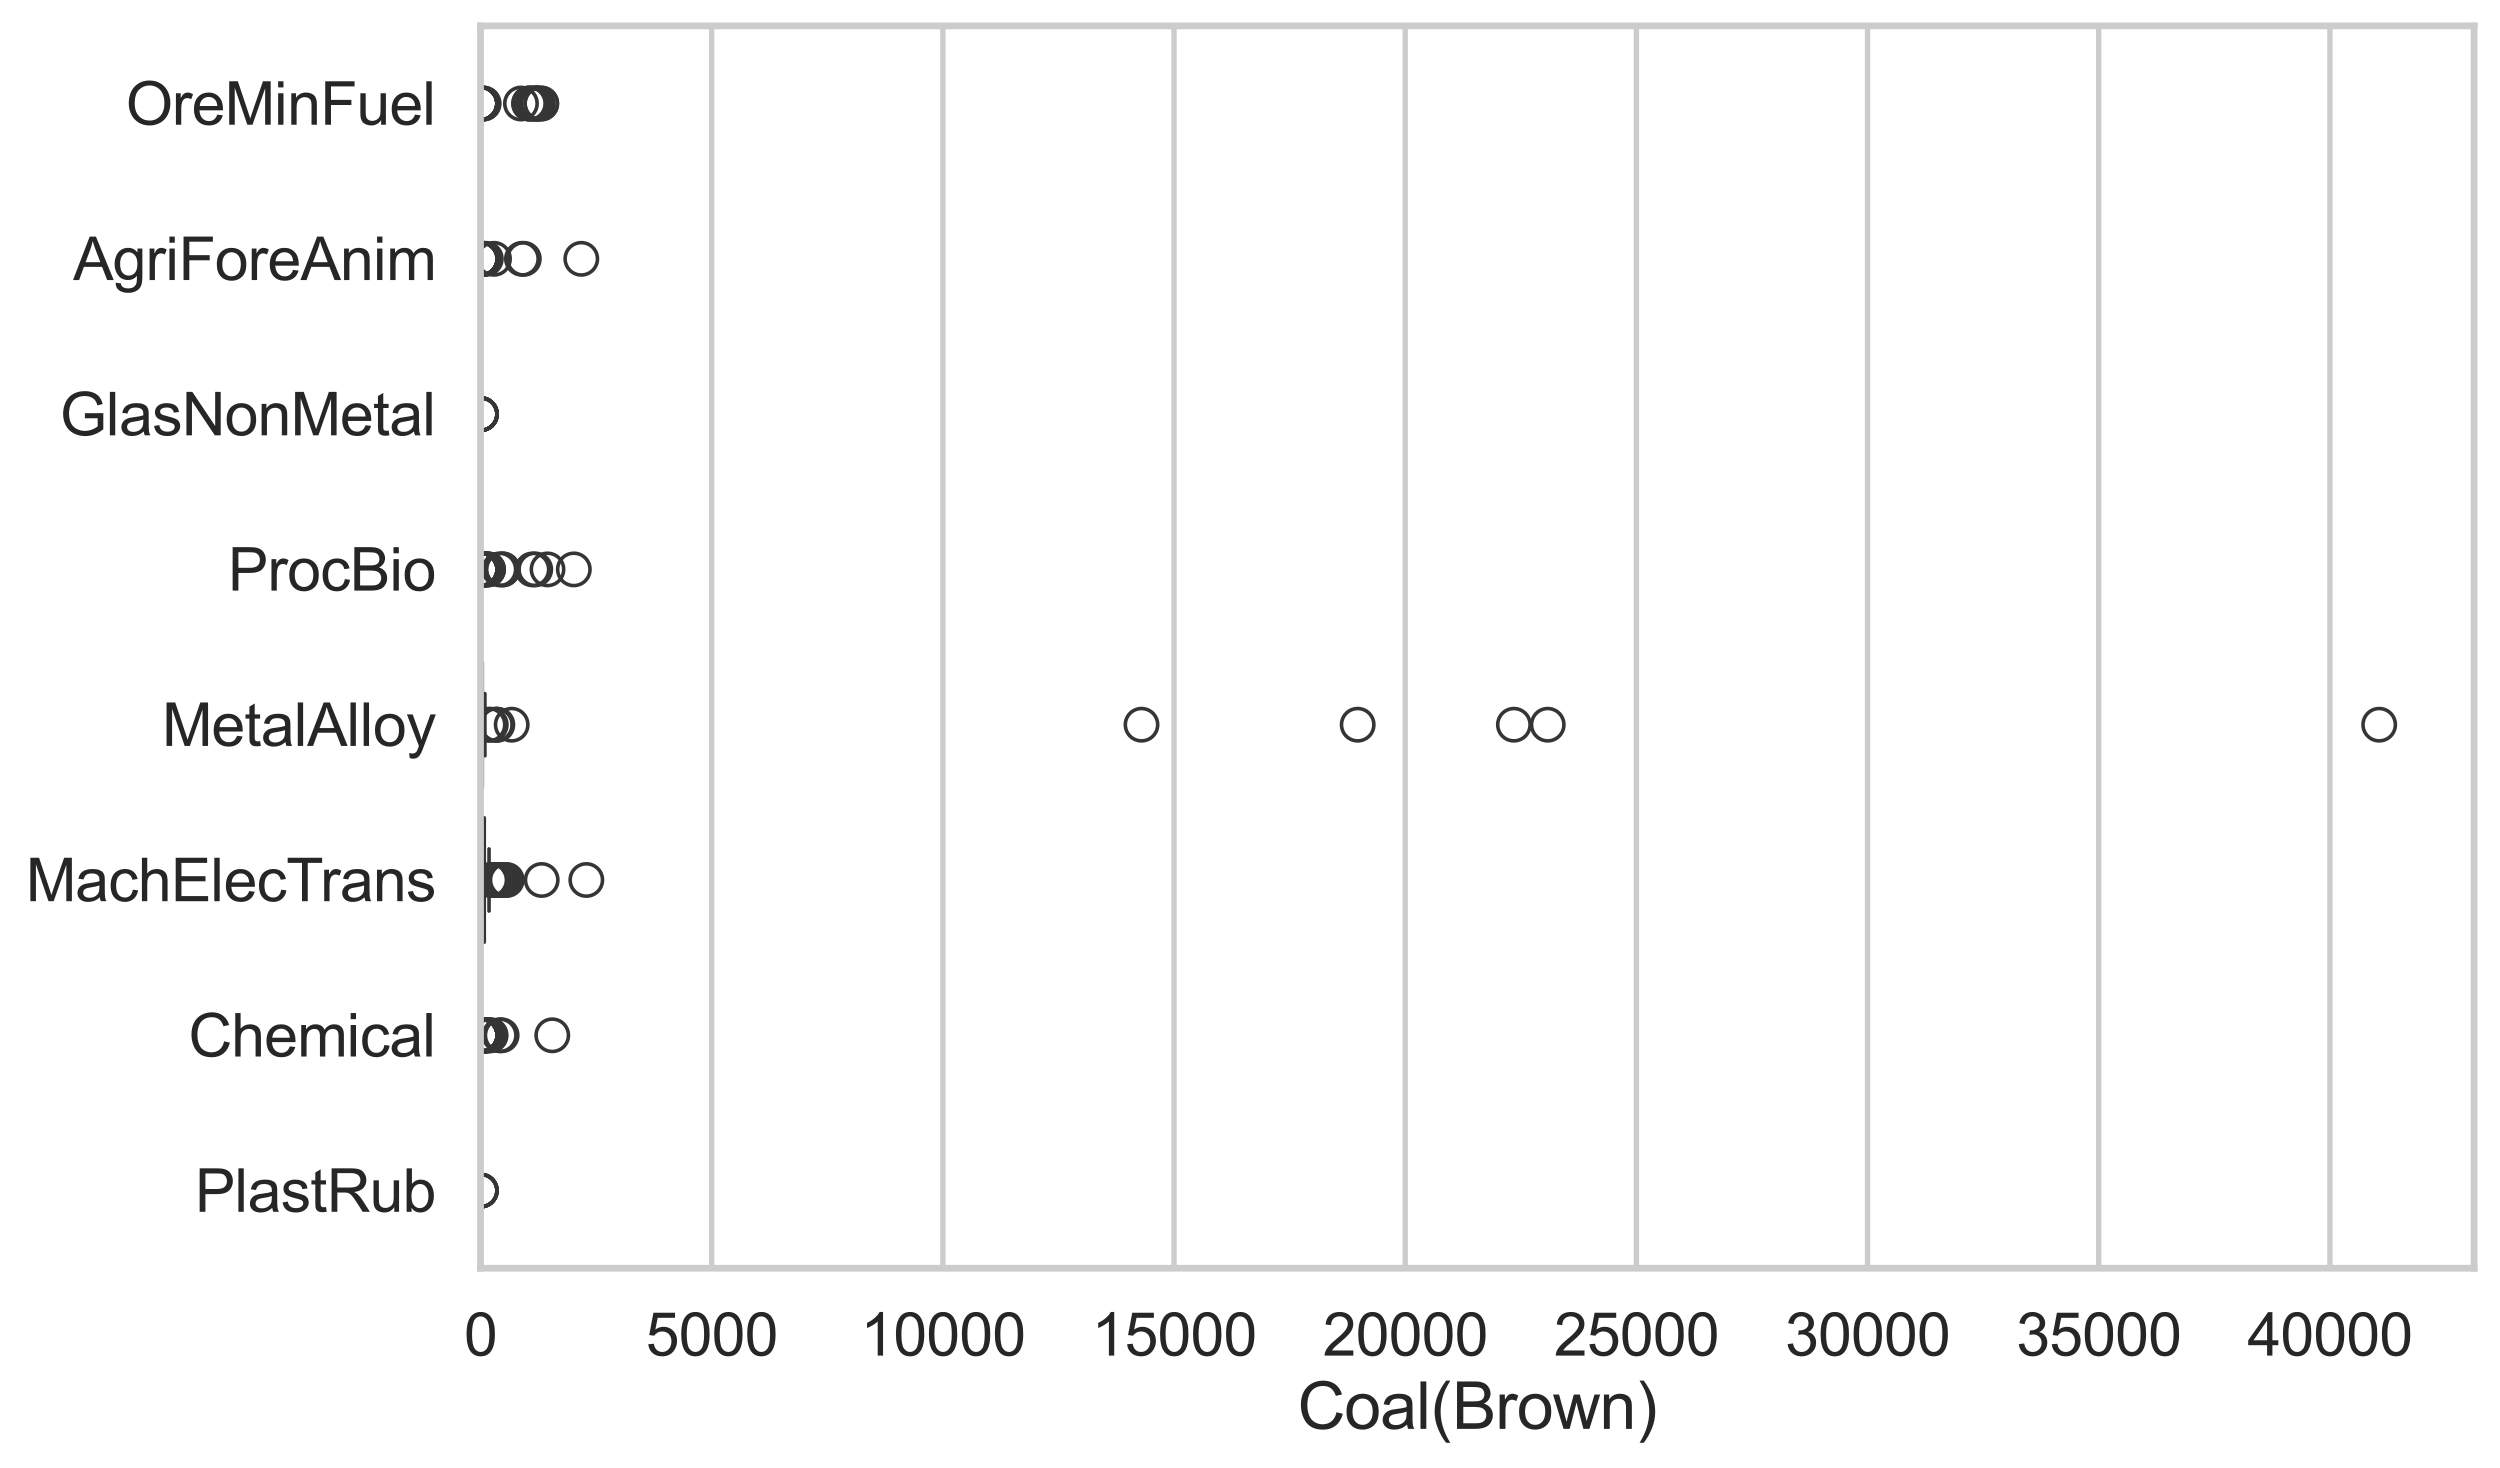 <?xml version="1.0" encoding="utf-8" standalone="no"?>
<!DOCTYPE svg PUBLIC "-//W3C//DTD SVG 1.1//EN"
  "http://www.w3.org/Graphics/SVG/1.1/DTD/svg11.dtd">
<svg xmlns:xlink="http://www.w3.org/1999/xlink" width="695.577pt" height="408.542pt" viewBox="0 0 695.577 408.542" xmlns="http://www.w3.org/2000/svg" version="1.1">
 <defs>
  <style type="text/css">*{stroke-linejoin: round; stroke-linecap: butt}</style>
 </defs>
 <g id="figure_1">
  <g id="patch_1">
   <path d="M 0 408.542 
L 695.577 408.542 
L 695.577 0 
L 0 0 
z
" style="fill: #ffffff"/>
  </g>
  <g id="axes_1">
   <g id="patch_2">
    <path d="M 133.697 352.86 
L 688.377 352.86 
L 688.377 7.2 
L 133.697 7.2 
z
" style="fill: #ffffff"/>
   </g>
   <g id="matplotlib.axis_1">
    <g id="xtick_1">
     <g id="line2d_1">
      <path d="M 133.697 352.86 
L 133.697 7.2 
" clip-path="url(#p5c4593a184)" style="fill: none; stroke: #cccccc; stroke-width: 1.5; stroke-linecap: round"/>
     </g>
     <g id="text_1">
      <!-- 0 -->
      <g style="fill: #262626" transform="translate(129.109 377.17) scale(0.165 -0.165)">
       <defs>
        <path id="ArialMT-30" d="M 266 2259 
Q 266 3072 433 3567 
Q 600 4063 929 4331 
Q 1259 4600 1759 4600 
Q 2128 4600 2406 4451 
Q 2684 4303 2865 4023 
Q 3047 3744 3150 3342 
Q 3253 2941 3253 2259 
Q 3253 1453 3087 958 
Q 2922 463 2592 192 
Q 2263 -78 1759 -78 
Q 1097 -78 719 397 
Q 266 969 266 2259 
z
M 844 2259 
Q 844 1131 1108 757 
Q 1372 384 1759 384 
Q 2147 384 2411 759 
Q 2675 1134 2675 2259 
Q 2675 3391 2411 3762 
Q 2147 4134 1753 4134 
Q 1366 4134 1134 3806 
Q 844 3388 844 2259 
z
" transform="scale(0.016)"/>
       </defs>
       <use xlink:href="#ArialMT-30"/>
      </g>
     </g>
    </g>
    <g id="xtick_2">
     <g id="line2d_2">
      <path d="M 198.016 352.86 
L 198.016 7.2 
" clip-path="url(#p5c4593a184)" style="fill: none; stroke: #cccccc; stroke-width: 1.5; stroke-linecap: round"/>
     </g>
     <g id="text_2">
      <!-- 5000 -->
      <g style="fill: #262626" transform="translate(179.665 377.17) scale(0.165 -0.165)">
       <defs>
        <path id="ArialMT-35" d="M 266 1200 
L 856 1250 
Q 922 819 1161 601 
Q 1400 384 1738 384 
Q 2144 384 2425 690 
Q 2706 997 2706 1503 
Q 2706 1984 2436 2262 
Q 2166 2541 1728 2541 
Q 1456 2541 1237 2417 
Q 1019 2294 894 2097 
L 366 2166 
L 809 4519 
L 3088 4519 
L 3088 3981 
L 1259 3981 
L 1013 2750 
Q 1425 3038 1878 3038 
Q 2478 3038 2890 2622 
Q 3303 2206 3303 1553 
Q 3303 931 2941 478 
Q 2500 -78 1738 -78 
Q 1113 -78 717 272 
Q 322 622 266 1200 
z
" transform="scale(0.016)"/>
       </defs>
       <use xlink:href="#ArialMT-35"/>
       <use xlink:href="#ArialMT-30" transform="translate(55.615 0)"/>
       <use xlink:href="#ArialMT-30" transform="translate(111.23 0)"/>
       <use xlink:href="#ArialMT-30" transform="translate(166.846 0)"/>
      </g>
     </g>
    </g>
    <g id="xtick_3">
     <g id="line2d_3">
      <path d="M 262.335 352.86 
L 262.335 7.2 
" clip-path="url(#p5c4593a184)" style="fill: none; stroke: #cccccc; stroke-width: 1.5; stroke-linecap: round"/>
     </g>
     <g id="text_3">
      <!-- 10000 -->
      <g style="fill: #262626" transform="translate(239.396 377.17) scale(0.165 -0.165)">
       <defs>
        <path id="ArialMT-31" d="M 2384 0 
L 1822 0 
L 1822 3584 
Q 1619 3391 1289 3197 
Q 959 3003 697 2906 
L 697 3450 
Q 1169 3672 1522 3987 
Q 1875 4303 2022 4600 
L 2384 4600 
L 2384 0 
z
" transform="scale(0.016)"/>
       </defs>
       <use xlink:href="#ArialMT-31"/>
       <use xlink:href="#ArialMT-30" transform="translate(55.615 0)"/>
       <use xlink:href="#ArialMT-30" transform="translate(111.23 0)"/>
       <use xlink:href="#ArialMT-30" transform="translate(166.846 0)"/>
       <use xlink:href="#ArialMT-30" transform="translate(222.461 0)"/>
      </g>
     </g>
    </g>
    <g id="xtick_4">
     <g id="line2d_4">
      <path d="M 326.653 352.86 
L 326.653 7.2 
" clip-path="url(#p5c4593a184)" style="fill: none; stroke: #cccccc; stroke-width: 1.5; stroke-linecap: round"/>
     </g>
     <g id="text_4">
      <!-- 15000 -->
      <g style="fill: #262626" transform="translate(303.715 377.17) scale(0.165 -0.165)">
       <use xlink:href="#ArialMT-31"/>
       <use xlink:href="#ArialMT-35" transform="translate(55.615 0)"/>
       <use xlink:href="#ArialMT-30" transform="translate(111.23 0)"/>
       <use xlink:href="#ArialMT-30" transform="translate(166.846 0)"/>
       <use xlink:href="#ArialMT-30" transform="translate(222.461 0)"/>
      </g>
     </g>
    </g>
    <g id="xtick_5">
     <g id="line2d_5">
      <path d="M 390.972 352.86 
L 390.972 7.2 
" clip-path="url(#p5c4593a184)" style="fill: none; stroke: #cccccc; stroke-width: 1.5; stroke-linecap: round"/>
     </g>
     <g id="text_5">
      <!-- 20000 -->
      <g style="fill: #262626" transform="translate(368.033 377.17) scale(0.165 -0.165)">
       <defs>
        <path id="ArialMT-32" d="M 3222 541 
L 3222 0 
L 194 0 
Q 188 203 259 391 
Q 375 700 629 1000 
Q 884 1300 1366 1694 
Q 2113 2306 2375 2664 
Q 2638 3022 2638 3341 
Q 2638 3675 2398 3904 
Q 2159 4134 1775 4134 
Q 1369 4134 1125 3890 
Q 881 3647 878 3216 
L 300 3275 
Q 359 3922 746 4261 
Q 1134 4600 1788 4600 
Q 2447 4600 2831 4234 
Q 3216 3869 3216 3328 
Q 3216 3053 3103 2787 
Q 2991 2522 2730 2228 
Q 2469 1934 1863 1422 
Q 1356 997 1212 845 
Q 1069 694 975 541 
L 3222 541 
z
" transform="scale(0.016)"/>
       </defs>
       <use xlink:href="#ArialMT-32"/>
       <use xlink:href="#ArialMT-30" transform="translate(55.615 0)"/>
       <use xlink:href="#ArialMT-30" transform="translate(111.23 0)"/>
       <use xlink:href="#ArialMT-30" transform="translate(166.846 0)"/>
       <use xlink:href="#ArialMT-30" transform="translate(222.461 0)"/>
      </g>
     </g>
    </g>
    <g id="xtick_6">
     <g id="line2d_6">
      <path d="M 455.291 352.86 
L 455.291 7.2 
" clip-path="url(#p5c4593a184)" style="fill: none; stroke: #cccccc; stroke-width: 1.5; stroke-linecap: round"/>
     </g>
     <g id="text_6">
      <!-- 25000 -->
      <g style="fill: #262626" transform="translate(432.352 377.17) scale(0.165 -0.165)">
       <use xlink:href="#ArialMT-32"/>
       <use xlink:href="#ArialMT-35" transform="translate(55.615 0)"/>
       <use xlink:href="#ArialMT-30" transform="translate(111.23 0)"/>
       <use xlink:href="#ArialMT-30" transform="translate(166.846 0)"/>
       <use xlink:href="#ArialMT-30" transform="translate(222.461 0)"/>
      </g>
     </g>
    </g>
    <g id="xtick_7">
     <g id="line2d_7">
      <path d="M 519.61 352.86 
L 519.61 7.2 
" clip-path="url(#p5c4593a184)" style="fill: none; stroke: #cccccc; stroke-width: 1.5; stroke-linecap: round"/>
     </g>
     <g id="text_7">
      <!-- 30000 -->
      <g style="fill: #262626" transform="translate(496.671 377.17) scale(0.165 -0.165)">
       <defs>
        <path id="ArialMT-33" d="M 269 1209 
L 831 1284 
Q 928 806 1161 595 
Q 1394 384 1728 384 
Q 2125 384 2398 659 
Q 2672 934 2672 1341 
Q 2672 1728 2419 1979 
Q 2166 2231 1775 2231 
Q 1616 2231 1378 2169 
L 1441 2663 
Q 1497 2656 1531 2656 
Q 1891 2656 2178 2843 
Q 2466 3031 2466 3422 
Q 2466 3731 2256 3934 
Q 2047 4138 1716 4138 
Q 1388 4138 1169 3931 
Q 950 3725 888 3313 
L 325 3413 
Q 428 3978 793 4289 
Q 1159 4600 1703 4600 
Q 2078 4600 2393 4439 
Q 2709 4278 2876 4000 
Q 3044 3722 3044 3409 
Q 3044 3113 2884 2869 
Q 2725 2625 2413 2481 
Q 2819 2388 3044 2092 
Q 3269 1797 3269 1353 
Q 3269 753 2831 336 
Q 2394 -81 1725 -81 
Q 1122 -81 723 278 
Q 325 638 269 1209 
z
" transform="scale(0.016)"/>
       </defs>
       <use xlink:href="#ArialMT-33"/>
       <use xlink:href="#ArialMT-30" transform="translate(55.615 0)"/>
       <use xlink:href="#ArialMT-30" transform="translate(111.23 0)"/>
       <use xlink:href="#ArialMT-30" transform="translate(166.846 0)"/>
       <use xlink:href="#ArialMT-30" transform="translate(222.461 0)"/>
      </g>
     </g>
    </g>
    <g id="xtick_8">
     <g id="line2d_8">
      <path d="M 583.929 352.86 
L 583.929 7.2 
" clip-path="url(#p5c4593a184)" style="fill: none; stroke: #cccccc; stroke-width: 1.5; stroke-linecap: round"/>
     </g>
     <g id="text_8">
      <!-- 35000 -->
      <g style="fill: #262626" transform="translate(560.99 377.17) scale(0.165 -0.165)">
       <use xlink:href="#ArialMT-33"/>
       <use xlink:href="#ArialMT-35" transform="translate(55.615 0)"/>
       <use xlink:href="#ArialMT-30" transform="translate(111.23 0)"/>
       <use xlink:href="#ArialMT-30" transform="translate(166.846 0)"/>
       <use xlink:href="#ArialMT-30" transform="translate(222.461 0)"/>
      </g>
     </g>
    </g>
    <g id="xtick_9">
     <g id="line2d_9">
      <path d="M 648.248 352.86 
L 648.248 7.2 
" clip-path="url(#p5c4593a184)" style="fill: none; stroke: #cccccc; stroke-width: 1.5; stroke-linecap: round"/>
     </g>
     <g id="text_9">
      <!-- 40000 -->
      <g style="fill: #262626" transform="translate(625.309 377.17) scale(0.165 -0.165)">
       <defs>
        <path id="ArialMT-34" d="M 2069 0 
L 2069 1097 
L 81 1097 
L 81 1613 
L 2172 4581 
L 2631 4581 
L 2631 1613 
L 3250 1613 
L 3250 1097 
L 2631 1097 
L 2631 0 
L 2069 0 
z
M 2069 1613 
L 2069 3678 
L 634 1613 
L 2069 1613 
z
" transform="scale(0.016)"/>
       </defs>
       <use xlink:href="#ArialMT-34"/>
       <use xlink:href="#ArialMT-30" transform="translate(55.615 0)"/>
       <use xlink:href="#ArialMT-30" transform="translate(111.23 0)"/>
       <use xlink:href="#ArialMT-30" transform="translate(166.846 0)"/>
       <use xlink:href="#ArialMT-30" transform="translate(222.461 0)"/>
      </g>
     </g>
    </g>
    <g id="text_10">
     <!-- Coal(Brown) -->
     <g style="fill: #262626" transform="translate(361.025 397.553) scale(0.18 -0.18)">
      <defs>
       <path id="ArialMT-43" d="M 3763 1606 
L 4369 1453 
Q 4178 706 3683 314 
Q 3188 -78 2472 -78 
Q 1731 -78 1267 223 
Q 803 525 561 1097 
Q 319 1669 319 2325 
Q 319 3041 592 3573 
Q 866 4106 1370 4382 
Q 1875 4659 2481 4659 
Q 3169 4659 3637 4309 
Q 4106 3959 4291 3325 
L 3694 3184 
Q 3534 3684 3231 3912 
Q 2928 4141 2469 4141 
Q 1941 4141 1586 3887 
Q 1231 3634 1087 3207 
Q 944 2781 944 2328 
Q 944 1744 1114 1308 
Q 1284 872 1643 656 
Q 2003 441 2422 441 
Q 2931 441 3284 734 
Q 3638 1028 3763 1606 
z
" transform="scale(0.016)"/>
       <path id="ArialMT-6f" d="M 213 1659 
Q 213 2581 725 3025 
Q 1153 3394 1769 3394 
Q 2453 3394 2887 2945 
Q 3322 2497 3322 1706 
Q 3322 1066 3130 698 
Q 2938 331 2570 128 
Q 2203 -75 1769 -75 
Q 1072 -75 642 372 
Q 213 819 213 1659 
z
M 791 1659 
Q 791 1022 1069 705 
Q 1347 388 1769 388 
Q 2188 388 2466 706 
Q 2744 1025 2744 1678 
Q 2744 2294 2464 2611 
Q 2184 2928 1769 2928 
Q 1347 2928 1069 2612 
Q 791 2297 791 1659 
z
" transform="scale(0.016)"/>
       <path id="ArialMT-61" d="M 2588 409 
Q 2275 144 1986 34 
Q 1697 -75 1366 -75 
Q 819 -75 525 192 
Q 231 459 231 875 
Q 231 1119 342 1320 
Q 453 1522 633 1644 
Q 813 1766 1038 1828 
Q 1203 1872 1538 1913 
Q 2219 1994 2541 2106 
Q 2544 2222 2544 2253 
Q 2544 2597 2384 2738 
Q 2169 2928 1744 2928 
Q 1347 2928 1158 2789 
Q 969 2650 878 2297 
L 328 2372 
Q 403 2725 575 2942 
Q 747 3159 1072 3276 
Q 1397 3394 1825 3394 
Q 2250 3394 2515 3294 
Q 2781 3194 2906 3042 
Q 3031 2891 3081 2659 
Q 3109 2516 3109 2141 
L 3109 1391 
Q 3109 606 3145 398 
Q 3181 191 3288 0 
L 2700 0 
Q 2613 175 2588 409 
z
M 2541 1666 
Q 2234 1541 1622 1453 
Q 1275 1403 1131 1340 
Q 988 1278 909 1158 
Q 831 1038 831 891 
Q 831 666 1001 516 
Q 1172 366 1500 366 
Q 1825 366 2078 508 
Q 2331 650 2450 897 
Q 2541 1088 2541 1459 
L 2541 1666 
z
" transform="scale(0.016)"/>
       <path id="ArialMT-6c" d="M 409 0 
L 409 4581 
L 972 4581 
L 972 0 
L 409 0 
z
" transform="scale(0.016)"/>
       <path id="ArialMT-28" d="M 1497 -1347 
Q 1031 -759 709 28 
Q 388 816 388 1659 
Q 388 2403 628 3084 
Q 909 3875 1497 4659 
L 1900 4659 
Q 1522 4009 1400 3731 
Q 1209 3300 1100 2831 
Q 966 2247 966 1656 
Q 966 153 1900 -1347 
L 1497 -1347 
z
" transform="scale(0.016)"/>
       <path id="ArialMT-42" d="M 469 0 
L 469 4581 
L 2188 4581 
Q 2713 4581 3030 4442 
Q 3347 4303 3526 4014 
Q 3706 3725 3706 3409 
Q 3706 3116 3547 2856 
Q 3388 2597 3066 2438 
Q 3481 2316 3704 2022 
Q 3928 1728 3928 1328 
Q 3928 1006 3792 729 
Q 3656 453 3456 303 
Q 3256 153 2954 76 
Q 2653 0 2216 0 
L 469 0 
z
M 1075 2656 
L 2066 2656 
Q 2469 2656 2644 2709 
Q 2875 2778 2992 2937 
Q 3109 3097 3109 3338 
Q 3109 3566 3000 3739 
Q 2891 3913 2687 3977 
Q 2484 4041 1991 4041 
L 1075 4041 
L 1075 2656 
z
M 1075 541 
L 2216 541 
Q 2509 541 2628 563 
Q 2838 600 2978 687 
Q 3119 775 3209 942 
Q 3300 1109 3300 1328 
Q 3300 1584 3169 1773 
Q 3038 1963 2805 2039 
Q 2572 2116 2134 2116 
L 1075 2116 
L 1075 541 
z
" transform="scale(0.016)"/>
       <path id="ArialMT-72" d="M 416 0 
L 416 3319 
L 922 3319 
L 922 2816 
Q 1116 3169 1280 3281 
Q 1444 3394 1641 3394 
Q 1925 3394 2219 3213 
L 2025 2691 
Q 1819 2813 1613 2813 
Q 1428 2813 1281 2702 
Q 1134 2591 1072 2394 
Q 978 2094 978 1738 
L 978 0 
L 416 0 
z
" transform="scale(0.016)"/>
       <path id="ArialMT-77" d="M 1034 0 
L 19 3319 
L 600 3319 
L 1128 1403 
L 1325 691 
Q 1338 744 1497 1375 
L 2025 3319 
L 2603 3319 
L 3100 1394 
L 3266 759 
L 3456 1400 
L 4025 3319 
L 4572 3319 
L 3534 0 
L 2950 0 
L 2422 1988 
L 2294 2553 
L 1622 0 
L 1034 0 
z
" transform="scale(0.016)"/>
       <path id="ArialMT-6e" d="M 422 0 
L 422 3319 
L 928 3319 
L 928 2847 
Q 1294 3394 1984 3394 
Q 2284 3394 2536 3286 
Q 2788 3178 2913 3003 
Q 3038 2828 3088 2588 
Q 3119 2431 3119 2041 
L 3119 0 
L 2556 0 
L 2556 2019 
Q 2556 2363 2490 2533 
Q 2425 2703 2258 2804 
Q 2091 2906 1866 2906 
Q 1506 2906 1245 2678 
Q 984 2450 984 1813 
L 984 0 
L 422 0 
z
" transform="scale(0.016)"/>
       <path id="ArialMT-29" d="M 791 -1347 
L 388 -1347 
Q 1322 153 1322 1656 
Q 1322 2244 1188 2822 
Q 1081 3291 891 3722 
Q 769 4003 388 4659 
L 791 4659 
Q 1378 3875 1659 3084 
Q 1900 2403 1900 1659 
Q 1900 816 1576 28 
Q 1253 -759 791 -1347 
z
" transform="scale(0.016)"/>
      </defs>
      <use xlink:href="#ArialMT-43"/>
      <use xlink:href="#ArialMT-6f" transform="translate(72.217 0)"/>
      <use xlink:href="#ArialMT-61" transform="translate(127.832 0)"/>
      <use xlink:href="#ArialMT-6c" transform="translate(183.447 0)"/>
      <use xlink:href="#ArialMT-28" transform="translate(205.664 0)"/>
      <use xlink:href="#ArialMT-42" transform="translate(238.965 0)"/>
      <use xlink:href="#ArialMT-72" transform="translate(305.664 0)"/>
      <use xlink:href="#ArialMT-6f" transform="translate(338.965 0)"/>
      <use xlink:href="#ArialMT-77" transform="translate(394.58 0)"/>
      <use xlink:href="#ArialMT-6e" transform="translate(466.797 0)"/>
      <use xlink:href="#ArialMT-29" transform="translate(522.412 0)"/>
     </g>
    </g>
   </g>
   <g id="matplotlib.axis_2">
    <g id="ytick_1">
     <g id="text_11">
      <!-- OreMinFuel -->
      <g style="fill: #262626" transform="translate(35.013 34.709) scale(0.165 -0.165)">
       <defs>
        <path id="ArialMT-4f" d="M 309 2231 
Q 309 3372 921 4017 
Q 1534 4663 2503 4663 
Q 3138 4663 3647 4359 
Q 4156 4056 4423 3514 
Q 4691 2972 4691 2284 
Q 4691 1588 4409 1038 
Q 4128 488 3612 205 
Q 3097 -78 2500 -78 
Q 1853 -78 1343 234 
Q 834 547 571 1087 
Q 309 1628 309 2231 
z
M 934 2222 
Q 934 1394 1379 917 
Q 1825 441 2497 441 
Q 3181 441 3623 922 
Q 4066 1403 4066 2288 
Q 4066 2847 3877 3264 
Q 3688 3681 3323 3911 
Q 2959 4141 2506 4141 
Q 1863 4141 1398 3698 
Q 934 3256 934 2222 
z
" transform="scale(0.016)"/>
        <path id="ArialMT-65" d="M 2694 1069 
L 3275 997 
Q 3138 488 2766 206 
Q 2394 -75 1816 -75 
Q 1088 -75 661 373 
Q 234 822 234 1631 
Q 234 2469 665 2931 
Q 1097 3394 1784 3394 
Q 2450 3394 2872 2941 
Q 3294 2488 3294 1666 
Q 3294 1616 3291 1516 
L 816 1516 
Q 847 969 1125 678 
Q 1403 388 1819 388 
Q 2128 388 2347 550 
Q 2566 713 2694 1069 
z
M 847 1978 
L 2700 1978 
Q 2663 2397 2488 2606 
Q 2219 2931 1791 2931 
Q 1403 2931 1139 2672 
Q 875 2413 847 1978 
z
" transform="scale(0.016)"/>
        <path id="ArialMT-4d" d="M 475 0 
L 475 4581 
L 1388 4581 
L 2472 1338 
Q 2622 884 2691 659 
Q 2769 909 2934 1394 
L 4031 4581 
L 4847 4581 
L 4847 0 
L 4263 0 
L 4263 3834 
L 2931 0 
L 2384 0 
L 1059 3900 
L 1059 0 
L 475 0 
z
" transform="scale(0.016)"/>
        <path id="ArialMT-69" d="M 425 3934 
L 425 4581 
L 988 4581 
L 988 3934 
L 425 3934 
z
M 425 0 
L 425 3319 
L 988 3319 
L 988 0 
L 425 0 
z
" transform="scale(0.016)"/>
        <path id="ArialMT-46" d="M 525 0 
L 525 4581 
L 3616 4581 
L 3616 4041 
L 1131 4041 
L 1131 2622 
L 3281 2622 
L 3281 2081 
L 1131 2081 
L 1131 0 
L 525 0 
z
" transform="scale(0.016)"/>
        <path id="ArialMT-75" d="M 2597 0 
L 2597 488 
Q 2209 -75 1544 -75 
Q 1250 -75 995 37 
Q 741 150 617 320 
Q 494 491 444 738 
Q 409 903 409 1263 
L 409 3319 
L 972 3319 
L 972 1478 
Q 972 1038 1006 884 
Q 1059 663 1231 536 
Q 1403 409 1656 409 
Q 1909 409 2131 539 
Q 2353 669 2445 892 
Q 2538 1116 2538 1541 
L 2538 3319 
L 3100 3319 
L 3100 0 
L 2597 0 
z
" transform="scale(0.016)"/>
       </defs>
       <use xlink:href="#ArialMT-4f"/>
       <use xlink:href="#ArialMT-72" transform="translate(77.783 0)"/>
       <use xlink:href="#ArialMT-65" transform="translate(111.084 0)"/>
       <use xlink:href="#ArialMT-4d" transform="translate(166.699 0)"/>
       <use xlink:href="#ArialMT-69" transform="translate(250 0)"/>
       <use xlink:href="#ArialMT-6e" transform="translate(272.217 0)"/>
       <use xlink:href="#ArialMT-46" transform="translate(327.832 0)"/>
       <use xlink:href="#ArialMT-75" transform="translate(388.916 0)"/>
       <use xlink:href="#ArialMT-65" transform="translate(444.531 0)"/>
       <use xlink:href="#ArialMT-6c" transform="translate(500.146 0)"/>
      </g>
     </g>
    </g>
    <g id="ytick_2">
     <g id="text_12">
      <!-- AgriForeAnim -->
      <g style="fill: #262626" transform="translate(20.341 77.916) scale(0.165 -0.165)">
       <defs>
        <path id="ArialMT-41" d="M -9 0 
L 1750 4581 
L 2403 4581 
L 4278 0 
L 3588 0 
L 3053 1388 
L 1138 1388 
L 634 0 
L -9 0 
z
M 1313 1881 
L 2866 1881 
L 2388 3150 
Q 2169 3728 2063 4100 
Q 1975 3659 1816 3225 
L 1313 1881 
z
" transform="scale(0.016)"/>
        <path id="ArialMT-67" d="M 319 -275 
L 866 -356 
Q 900 -609 1056 -725 
Q 1266 -881 1628 -881 
Q 2019 -881 2231 -725 
Q 2444 -569 2519 -288 
Q 2563 -116 2559 434 
Q 2191 0 1641 0 
Q 956 0 581 494 
Q 206 988 206 1678 
Q 206 2153 378 2554 
Q 550 2956 876 3175 
Q 1203 3394 1644 3394 
Q 2231 3394 2613 2919 
L 2613 3319 
L 3131 3319 
L 3131 450 
Q 3131 -325 2973 -648 
Q 2816 -972 2473 -1159 
Q 2131 -1347 1631 -1347 
Q 1038 -1347 672 -1080 
Q 306 -813 319 -275 
z
M 784 1719 
Q 784 1066 1043 766 
Q 1303 466 1694 466 
Q 2081 466 2343 764 
Q 2606 1063 2606 1700 
Q 2606 2309 2336 2618 
Q 2066 2928 1684 2928 
Q 1309 2928 1046 2623 
Q 784 2319 784 1719 
z
" transform="scale(0.016)"/>
        <path id="ArialMT-6d" d="M 422 0 
L 422 3319 
L 925 3319 
L 925 2853 
Q 1081 3097 1340 3245 
Q 1600 3394 1931 3394 
Q 2300 3394 2536 3241 
Q 2772 3088 2869 2813 
Q 3263 3394 3894 3394 
Q 4388 3394 4653 3120 
Q 4919 2847 4919 2278 
L 4919 0 
L 4359 0 
L 4359 2091 
Q 4359 2428 4304 2576 
Q 4250 2725 4106 2815 
Q 3963 2906 3769 2906 
Q 3419 2906 3187 2673 
Q 2956 2441 2956 1928 
L 2956 0 
L 2394 0 
L 2394 2156 
Q 2394 2531 2256 2718 
Q 2119 2906 1806 2906 
Q 1569 2906 1367 2781 
Q 1166 2656 1075 2415 
Q 984 2175 984 1722 
L 984 0 
L 422 0 
z
" transform="scale(0.016)"/>
       </defs>
       <use xlink:href="#ArialMT-41"/>
       <use xlink:href="#ArialMT-67" transform="translate(66.699 0)"/>
       <use xlink:href="#ArialMT-72" transform="translate(122.314 0)"/>
       <use xlink:href="#ArialMT-69" transform="translate(155.615 0)"/>
       <use xlink:href="#ArialMT-46" transform="translate(177.832 0)"/>
       <use xlink:href="#ArialMT-6f" transform="translate(238.916 0)"/>
       <use xlink:href="#ArialMT-72" transform="translate(294.531 0)"/>
       <use xlink:href="#ArialMT-65" transform="translate(327.832 0)"/>
       <use xlink:href="#ArialMT-41" transform="translate(383.447 0)"/>
       <use xlink:href="#ArialMT-6e" transform="translate(450.146 0)"/>
       <use xlink:href="#ArialMT-69" transform="translate(505.762 0)"/>
       <use xlink:href="#ArialMT-6d" transform="translate(527.979 0)"/>
      </g>
     </g>
    </g>
    <g id="ytick_3">
     <g id="text_13">
      <!-- GlasNonMetal -->
      <g style="fill: #262626" transform="translate(16.659 121.124) scale(0.165 -0.165)">
       <defs>
        <path id="ArialMT-47" d="M 2638 1797 
L 2638 2334 
L 4578 2338 
L 4578 638 
Q 4131 281 3656 101 
Q 3181 -78 2681 -78 
Q 2006 -78 1454 211 
Q 903 500 622 1047 
Q 341 1594 341 2269 
Q 341 2938 620 3517 
Q 900 4097 1425 4378 
Q 1950 4659 2634 4659 
Q 3131 4659 3532 4498 
Q 3934 4338 4162 4050 
Q 4391 3763 4509 3300 
L 3963 3150 
Q 3859 3500 3706 3700 
Q 3553 3900 3268 4020 
Q 2984 4141 2638 4141 
Q 2222 4141 1919 4014 
Q 1616 3888 1430 3681 
Q 1244 3475 1141 3228 
Q 966 2803 966 2306 
Q 966 1694 1177 1281 
Q 1388 869 1791 669 
Q 2194 469 2647 469 
Q 3041 469 3416 620 
Q 3791 772 3984 944 
L 3984 1797 
L 2638 1797 
z
" transform="scale(0.016)"/>
        <path id="ArialMT-73" d="M 197 991 
L 753 1078 
Q 800 744 1014 566 
Q 1228 388 1613 388 
Q 2000 388 2187 545 
Q 2375 703 2375 916 
Q 2375 1106 2209 1216 
Q 2094 1291 1634 1406 
Q 1016 1563 777 1677 
Q 538 1791 414 1992 
Q 291 2194 291 2438 
Q 291 2659 392 2848 
Q 494 3038 669 3163 
Q 800 3259 1026 3326 
Q 1253 3394 1513 3394 
Q 1903 3394 2198 3281 
Q 2494 3169 2634 2976 
Q 2775 2784 2828 2463 
L 2278 2388 
Q 2241 2644 2061 2787 
Q 1881 2931 1553 2931 
Q 1166 2931 1000 2803 
Q 834 2675 834 2503 
Q 834 2394 903 2306 
Q 972 2216 1119 2156 
Q 1203 2125 1616 2013 
Q 2213 1853 2448 1751 
Q 2684 1650 2818 1456 
Q 2953 1263 2953 975 
Q 2953 694 2789 445 
Q 2625 197 2315 61 
Q 2006 -75 1616 -75 
Q 969 -75 630 194 
Q 291 463 197 991 
z
" transform="scale(0.016)"/>
        <path id="ArialMT-4e" d="M 488 0 
L 488 4581 
L 1109 4581 
L 3516 984 
L 3516 4581 
L 4097 4581 
L 4097 0 
L 3475 0 
L 1069 3600 
L 1069 0 
L 488 0 
z
" transform="scale(0.016)"/>
        <path id="ArialMT-74" d="M 1650 503 
L 1731 6 
Q 1494 -44 1306 -44 
Q 1000 -44 831 53 
Q 663 150 594 308 
Q 525 466 525 972 
L 525 2881 
L 113 2881 
L 113 3319 
L 525 3319 
L 525 4141 
L 1084 4478 
L 1084 3319 
L 1650 3319 
L 1650 2881 
L 1084 2881 
L 1084 941 
Q 1084 700 1114 631 
Q 1144 563 1211 522 
Q 1278 481 1403 481 
Q 1497 481 1650 503 
z
" transform="scale(0.016)"/>
       </defs>
       <use xlink:href="#ArialMT-47"/>
       <use xlink:href="#ArialMT-6c" transform="translate(77.783 0)"/>
       <use xlink:href="#ArialMT-61" transform="translate(100 0)"/>
       <use xlink:href="#ArialMT-73" transform="translate(155.615 0)"/>
       <use xlink:href="#ArialMT-4e" transform="translate(205.615 0)"/>
       <use xlink:href="#ArialMT-6f" transform="translate(277.832 0)"/>
       <use xlink:href="#ArialMT-6e" transform="translate(333.447 0)"/>
       <use xlink:href="#ArialMT-4d" transform="translate(389.062 0)"/>
       <use xlink:href="#ArialMT-65" transform="translate(472.363 0)"/>
       <use xlink:href="#ArialMT-74" transform="translate(527.979 0)"/>
       <use xlink:href="#ArialMT-61" transform="translate(555.762 0)"/>
       <use xlink:href="#ArialMT-6c" transform="translate(611.377 0)"/>
      </g>
     </g>
    </g>
    <g id="ytick_4">
     <g id="text_14">
      <!-- ProcBio -->
      <g style="fill: #262626" transform="translate(63.424 164.331) scale(0.165 -0.165)">
       <defs>
        <path id="ArialMT-50" d="M 494 0 
L 494 4581 
L 2222 4581 
Q 2678 4581 2919 4538 
Q 3256 4481 3484 4323 
Q 3713 4166 3852 3881 
Q 3991 3597 3991 3256 
Q 3991 2672 3619 2267 
Q 3247 1863 2275 1863 
L 1100 1863 
L 1100 0 
L 494 0 
z
M 1100 2403 
L 2284 2403 
Q 2872 2403 3119 2622 
Q 3366 2841 3366 3238 
Q 3366 3525 3220 3729 
Q 3075 3934 2838 4000 
Q 2684 4041 2272 4041 
L 1100 4041 
L 1100 2403 
z
" transform="scale(0.016)"/>
        <path id="ArialMT-63" d="M 2588 1216 
L 3141 1144 
Q 3050 572 2676 248 
Q 2303 -75 1759 -75 
Q 1078 -75 664 370 
Q 250 816 250 1647 
Q 250 2184 428 2587 
Q 606 2991 970 3192 
Q 1334 3394 1763 3394 
Q 2303 3394 2647 3120 
Q 2991 2847 3088 2344 
L 2541 2259 
Q 2463 2594 2264 2762 
Q 2066 2931 1784 2931 
Q 1359 2931 1093 2626 
Q 828 2322 828 1663 
Q 828 994 1084 691 
Q 1341 388 1753 388 
Q 2084 388 2306 591 
Q 2528 794 2588 1216 
z
" transform="scale(0.016)"/>
       </defs>
       <use xlink:href="#ArialMT-50"/>
       <use xlink:href="#ArialMT-72" transform="translate(66.699 0)"/>
       <use xlink:href="#ArialMT-6f" transform="translate(100 0)"/>
       <use xlink:href="#ArialMT-63" transform="translate(155.615 0)"/>
       <use xlink:href="#ArialMT-42" transform="translate(205.615 0)"/>
       <use xlink:href="#ArialMT-69" transform="translate(272.314 0)"/>
       <use xlink:href="#ArialMT-6f" transform="translate(294.531 0)"/>
      </g>
     </g>
    </g>
    <g id="ytick_5">
     <g id="text_15">
      <!-- MetalAlloy -->
      <g style="fill: #262626" transform="translate(45.088 207.539) scale(0.165 -0.165)">
       <defs>
        <path id="ArialMT-79" d="M 397 -1278 
L 334 -750 
Q 519 -800 656 -800 
Q 844 -800 956 -737 
Q 1069 -675 1141 -563 
Q 1194 -478 1313 -144 
Q 1328 -97 1363 -6 
L 103 3319 
L 709 3319 
L 1400 1397 
Q 1534 1031 1641 628 
Q 1738 1016 1872 1384 
L 2581 3319 
L 3144 3319 
L 1881 -56 
Q 1678 -603 1566 -809 
Q 1416 -1088 1222 -1217 
Q 1028 -1347 759 -1347 
Q 597 -1347 397 -1278 
z
" transform="scale(0.016)"/>
       </defs>
       <use xlink:href="#ArialMT-4d"/>
       <use xlink:href="#ArialMT-65" transform="translate(83.301 0)"/>
       <use xlink:href="#ArialMT-74" transform="translate(138.916 0)"/>
       <use xlink:href="#ArialMT-61" transform="translate(166.699 0)"/>
       <use xlink:href="#ArialMT-6c" transform="translate(222.314 0)"/>
       <use xlink:href="#ArialMT-41" transform="translate(244.531 0)"/>
       <use xlink:href="#ArialMT-6c" transform="translate(311.23 0)"/>
       <use xlink:href="#ArialMT-6c" transform="translate(333.447 0)"/>
       <use xlink:href="#ArialMT-6f" transform="translate(355.664 0)"/>
       <use xlink:href="#ArialMT-79" transform="translate(411.279 0)"/>
      </g>
     </g>
    </g>
    <g id="ytick_6">
     <g id="text_16">
      <!-- MachElecTrans -->
      <g style="fill: #262626" transform="translate(7.2 250.746) scale(0.165 -0.165)">
       <defs>
        <path id="ArialMT-68" d="M 422 0 
L 422 4581 
L 984 4581 
L 984 2938 
Q 1378 3394 1978 3394 
Q 2347 3394 2619 3248 
Q 2891 3103 3008 2847 
Q 3125 2591 3125 2103 
L 3125 0 
L 2563 0 
L 2563 2103 
Q 2563 2525 2380 2717 
Q 2197 2909 1863 2909 
Q 1613 2909 1392 2779 
Q 1172 2650 1078 2428 
Q 984 2206 984 1816 
L 984 0 
L 422 0 
z
" transform="scale(0.016)"/>
        <path id="ArialMT-45" d="M 506 0 
L 506 4581 
L 3819 4581 
L 3819 4041 
L 1113 4041 
L 1113 2638 
L 3647 2638 
L 3647 2100 
L 1113 2100 
L 1113 541 
L 3925 541 
L 3925 0 
L 506 0 
z
" transform="scale(0.016)"/>
        <path id="ArialMT-54" d="M 1659 0 
L 1659 4041 
L 150 4041 
L 150 4581 
L 3781 4581 
L 3781 4041 
L 2266 4041 
L 2266 0 
L 1659 0 
z
" transform="scale(0.016)"/>
       </defs>
       <use xlink:href="#ArialMT-4d"/>
       <use xlink:href="#ArialMT-61" transform="translate(83.301 0)"/>
       <use xlink:href="#ArialMT-63" transform="translate(138.916 0)"/>
       <use xlink:href="#ArialMT-68" transform="translate(188.916 0)"/>
       <use xlink:href="#ArialMT-45" transform="translate(244.531 0)"/>
       <use xlink:href="#ArialMT-6c" transform="translate(311.23 0)"/>
       <use xlink:href="#ArialMT-65" transform="translate(333.447 0)"/>
       <use xlink:href="#ArialMT-63" transform="translate(389.062 0)"/>
       <use xlink:href="#ArialMT-54" transform="translate(439.062 0)"/>
       <use xlink:href="#ArialMT-72" transform="translate(496.396 0)"/>
       <use xlink:href="#ArialMT-61" transform="translate(529.697 0)"/>
       <use xlink:href="#ArialMT-6e" transform="translate(585.312 0)"/>
       <use xlink:href="#ArialMT-73" transform="translate(640.928 0)"/>
      </g>
     </g>
    </g>
    <g id="ytick_7">
     <g id="text_17">
      <!-- Chemical -->
      <g style="fill: #262626" transform="translate(52.428 293.954) scale(0.165 -0.165)">
       <use xlink:href="#ArialMT-43"/>
       <use xlink:href="#ArialMT-68" transform="translate(72.217 0)"/>
       <use xlink:href="#ArialMT-65" transform="translate(127.832 0)"/>
       <use xlink:href="#ArialMT-6d" transform="translate(183.447 0)"/>
       <use xlink:href="#ArialMT-69" transform="translate(266.748 0)"/>
       <use xlink:href="#ArialMT-63" transform="translate(288.965 0)"/>
       <use xlink:href="#ArialMT-61" transform="translate(338.965 0)"/>
       <use xlink:href="#ArialMT-6c" transform="translate(394.58 0)"/>
      </g>
     </g>
    </g>
    <g id="ytick_8">
     <g id="text_18">
      <!-- PlastRub -->
      <g style="fill: #262626" transform="translate(54.248 337.161) scale(0.165 -0.165)">
       <defs>
        <path id="ArialMT-52" d="M 503 0 
L 503 4581 
L 2534 4581 
Q 3147 4581 3465 4457 
Q 3784 4334 3975 4021 
Q 4166 3709 4166 3331 
Q 4166 2844 3850 2509 
Q 3534 2175 2875 2084 
Q 3116 1969 3241 1856 
Q 3506 1613 3744 1247 
L 4541 0 
L 3778 0 
L 3172 953 
Q 2906 1366 2734 1584 
Q 2563 1803 2427 1890 
Q 2291 1978 2150 2013 
Q 2047 2034 1813 2034 
L 1109 2034 
L 1109 0 
L 503 0 
z
M 1109 2559 
L 2413 2559 
Q 2828 2559 3062 2645 
Q 3297 2731 3419 2920 
Q 3541 3109 3541 3331 
Q 3541 3656 3305 3865 
Q 3069 4075 2559 4075 
L 1109 4075 
L 1109 2559 
z
" transform="scale(0.016)"/>
        <path id="ArialMT-62" d="M 941 0 
L 419 0 
L 419 4581 
L 981 4581 
L 981 2947 
Q 1338 3394 1891 3394 
Q 2197 3394 2470 3270 
Q 2744 3147 2920 2923 
Q 3097 2700 3197 2384 
Q 3297 2069 3297 1709 
Q 3297 856 2875 390 
Q 2453 -75 1863 -75 
Q 1275 -75 941 416 
L 941 0 
z
M 934 1684 
Q 934 1088 1097 822 
Q 1363 388 1816 388 
Q 2184 388 2453 708 
Q 2722 1028 2722 1663 
Q 2722 2313 2464 2622 
Q 2206 2931 1841 2931 
Q 1472 2931 1203 2611 
Q 934 2291 934 1684 
z
" transform="scale(0.016)"/>
       </defs>
       <use xlink:href="#ArialMT-50"/>
       <use xlink:href="#ArialMT-6c" transform="translate(66.699 0)"/>
       <use xlink:href="#ArialMT-61" transform="translate(88.916 0)"/>
       <use xlink:href="#ArialMT-73" transform="translate(144.531 0)"/>
       <use xlink:href="#ArialMT-74" transform="translate(194.531 0)"/>
       <use xlink:href="#ArialMT-52" transform="translate(222.314 0)"/>
       <use xlink:href="#ArialMT-75" transform="translate(294.531 0)"/>
       <use xlink:href="#ArialMT-62" transform="translate(350.146 0)"/>
      </g>
     </g>
    </g>
   </g>
   <g id="patch_3">
    <path d="M 133.697 11.521 
L 133.697 46.087 
L 133.708 46.087 
L 133.708 11.521 
L 133.697 11.521 
z
" clip-path="url(#p5c4593a184)" style="fill: #ca74db; stroke: #353535; stroke-linejoin: miter"/>
   </g>
   <g id="line2d_10">
    <path d="M 133.697 28.804 
L 133.697 28.804 
" clip-path="url(#p5c4593a184)" style="fill: none; stroke: #353535"/>
   </g>
   <g id="line2d_11">
    <path d="M 133.708 28.804 
L 133.722 28.804 
" clip-path="url(#p5c4593a184)" style="fill: none; stroke: #353535"/>
   </g>
   <g id="line2d_12">
    <path d="M 133.697 20.162 
L 133.697 37.445 
" clip-path="url(#p5c4593a184)" style="fill: none; stroke: #353535; stroke-linecap: round"/>
   </g>
   <g id="line2d_13">
    <path d="M 133.722 20.162 
L 133.722 37.445 
" clip-path="url(#p5c4593a184)" style="fill: none; stroke: #353535; stroke-linecap: round"/>
   </g>
   <g id="line2d_14">
    <defs>
     <path id="m1a1ae0f309" d="M 0 4.5 
C 1.193 4.5 2.338 4.026 3.182 3.182 
C 4.026 2.338 4.5 1.193 4.5 0 
C 4.5 -1.193 4.026 -2.338 3.182 -3.182 
C 2.338 -4.026 1.193 -4.5 0 -4.5 
C -1.193 -4.5 -2.338 -4.026 -3.182 -3.182 
C -4.026 -2.338 -4.5 -1.193 -4.5 0 
C -4.5 1.193 -4.026 2.338 -3.182 3.182 
C -2.338 4.026 -1.193 4.5 0 4.5 
z
" style="stroke: #353535"/>
    </defs>
    <g clip-path="url(#p5c4593a184)">
     <use xlink:href="#m1a1ae0f309" x="149.139" y="28.804" style="fill-opacity: 0; stroke: #353535"/>
     <use xlink:href="#m1a1ae0f309" x="147.287" y="28.804" style="fill-opacity: 0; stroke: #353535"/>
     <use xlink:href="#m1a1ae0f309" x="134.13" y="28.804" style="fill-opacity: 0; stroke: #353535"/>
     <use xlink:href="#m1a1ae0f309" x="133.724" y="28.804" style="fill-opacity: 0; stroke: #353535"/>
     <use xlink:href="#m1a1ae0f309" x="133.758" y="28.804" style="fill-opacity: 0; stroke: #353535"/>
     <use xlink:href="#m1a1ae0f309" x="133.769" y="28.804" style="fill-opacity: 0; stroke: #353535"/>
     <use xlink:href="#m1a1ae0f309" x="133.795" y="28.804" style="fill-opacity: 0; stroke: #353535"/>
     <use xlink:href="#m1a1ae0f309" x="150.595" y="28.804" style="fill-opacity: 0; stroke: #353535"/>
     <use xlink:href="#m1a1ae0f309" x="133.793" y="28.804" style="fill-opacity: 0; stroke: #353535"/>
     <use xlink:href="#m1a1ae0f309" x="149.608" y="28.804" style="fill-opacity: 0; stroke: #353535"/>
     <use xlink:href="#m1a1ae0f309" x="148.907" y="28.804" style="fill-opacity: 0; stroke: #353535"/>
     <use xlink:href="#m1a1ae0f309" x="134.56" y="28.804" style="fill-opacity: 0; stroke: #353535"/>
     <use xlink:href="#m1a1ae0f309" x="147.188" y="28.804" style="fill-opacity: 0; stroke: #353535"/>
     <use xlink:href="#m1a1ae0f309" x="133.729" y="28.804" style="fill-opacity: 0; stroke: #353535"/>
     <use xlink:href="#m1a1ae0f309" x="149.278" y="28.804" style="fill-opacity: 0; stroke: #353535"/>
     <use xlink:href="#m1a1ae0f309" x="133.758" y="28.804" style="fill-opacity: 0; stroke: #353535"/>
     <use xlink:href="#m1a1ae0f309" x="150.593" y="28.804" style="fill-opacity: 0; stroke: #353535"/>
     <use xlink:href="#m1a1ae0f309" x="134.439" y="28.804" style="fill-opacity: 0; stroke: #353535"/>
     <use xlink:href="#m1a1ae0f309" x="133.76" y="28.804" style="fill-opacity: 0; stroke: #353535"/>
     <use xlink:href="#m1a1ae0f309" x="147.43" y="28.804" style="fill-opacity: 0; stroke: #353535"/>
     <use xlink:href="#m1a1ae0f309" x="149.277" y="28.804" style="fill-opacity: 0; stroke: #353535"/>
     <use xlink:href="#m1a1ae0f309" x="133.759" y="28.804" style="fill-opacity: 0; stroke: #353535"/>
     <use xlink:href="#m1a1ae0f309" x="148.235" y="28.804" style="fill-opacity: 0; stroke: #353535"/>
     <use xlink:href="#m1a1ae0f309" x="144.945" y="28.804" style="fill-opacity: 0; stroke: #353535"/>
     <use xlink:href="#m1a1ae0f309" x="133.724" y="28.804" style="fill-opacity: 0; stroke: #353535"/>
    </g>
   </g>
   <g id="patch_4">
    <path d="M 133.702 54.728 
L 133.702 89.294 
L 133.748 89.294 
L 133.748 54.728 
L 133.702 54.728 
z
" clip-path="url(#p5c4593a184)" style="fill: #5ca236; stroke: #353535; stroke-linejoin: miter"/>
   </g>
   <g id="line2d_15">
    <path d="M 133.702 72.011 
L 133.697 72.011 
" clip-path="url(#p5c4593a184)" style="fill: none; stroke: #353535"/>
   </g>
   <g id="line2d_16">
    <path d="M 133.748 72.011 
L 133.813 72.011 
" clip-path="url(#p5c4593a184)" style="fill: none; stroke: #353535"/>
   </g>
   <g id="line2d_17">
    <path d="M 133.697 63.37 
L 133.697 80.653 
" clip-path="url(#p5c4593a184)" style="fill: none; stroke: #353535; stroke-linecap: round"/>
   </g>
   <g id="line2d_18">
    <path d="M 133.813 63.37 
L 133.813 80.653 
" clip-path="url(#p5c4593a184)" style="fill: none; stroke: #353535; stroke-linecap: round"/>
   </g>
   <g id="line2d_19">
    <g clip-path="url(#p5c4593a184)">
     <use xlink:href="#m1a1ae0f309" x="133.896" y="72.011" style="fill-opacity: 0; stroke: #353535"/>
     <use xlink:href="#m1a1ae0f309" x="145.222" y="72.011" style="fill-opacity: 0; stroke: #353535"/>
     <use xlink:href="#m1a1ae0f309" x="133.85" y="72.011" style="fill-opacity: 0; stroke: #353535"/>
     <use xlink:href="#m1a1ae0f309" x="133.824" y="72.011" style="fill-opacity: 0; stroke: #353535"/>
     <use xlink:href="#m1a1ae0f309" x="133.874" y="72.011" style="fill-opacity: 0; stroke: #353535"/>
     <use xlink:href="#m1a1ae0f309" x="134.434" y="72.011" style="fill-opacity: 0; stroke: #353535"/>
     <use xlink:href="#m1a1ae0f309" x="133.819" y="72.011" style="fill-opacity: 0; stroke: #353535"/>
     <use xlink:href="#m1a1ae0f309" x="135.171" y="72.011" style="fill-opacity: 0; stroke: #353535"/>
     <use xlink:href="#m1a1ae0f309" x="133.927" y="72.011" style="fill-opacity: 0; stroke: #353535"/>
     <use xlink:href="#m1a1ae0f309" x="161.734" y="72.011" style="fill-opacity: 0; stroke: #353535"/>
     <use xlink:href="#m1a1ae0f309" x="133.818" y="72.011" style="fill-opacity: 0; stroke: #353535"/>
     <use xlink:href="#m1a1ae0f309" x="134.66" y="72.011" style="fill-opacity: 0; stroke: #353535"/>
     <use xlink:href="#m1a1ae0f309" x="133.873" y="72.011" style="fill-opacity: 0; stroke: #353535"/>
     <use xlink:href="#m1a1ae0f309" x="133.826" y="72.011" style="fill-opacity: 0; stroke: #353535"/>
     <use xlink:href="#m1a1ae0f309" x="133.825" y="72.011" style="fill-opacity: 0; stroke: #353535"/>
     <use xlink:href="#m1a1ae0f309" x="145.739" y="72.011" style="fill-opacity: 0; stroke: #353535"/>
     <use xlink:href="#m1a1ae0f309" x="134.03" y="72.011" style="fill-opacity: 0; stroke: #353535"/>
     <use xlink:href="#m1a1ae0f309" x="137.449" y="72.011" style="fill-opacity: 0; stroke: #353535"/>
     <use xlink:href="#m1a1ae0f309" x="133.874" y="72.011" style="fill-opacity: 0; stroke: #353535"/>
     <use xlink:href="#m1a1ae0f309" x="133.868" y="72.011" style="fill-opacity: 0; stroke: #353535"/>
    </g>
   </g>
   <g id="patch_5">
    <path d="M 133.699 97.936 
L 133.699 132.502 
L 133.72 132.502 
L 133.72 97.936 
L 133.699 97.936 
z
" clip-path="url(#p5c4593a184)" style="fill: #68afd7; stroke: #353535; stroke-linejoin: miter"/>
   </g>
   <g id="line2d_20">
    <path d="M 133.699 115.219 
L 133.697 115.219 
" clip-path="url(#p5c4593a184)" style="fill: none; stroke: #353535"/>
   </g>
   <g id="line2d_21">
    <path d="M 133.72 115.219 
L 133.746 115.219 
" clip-path="url(#p5c4593a184)" style="fill: none; stroke: #353535"/>
   </g>
   <g id="line2d_22">
    <path d="M 133.697 106.577 
L 133.697 123.86 
" clip-path="url(#p5c4593a184)" style="fill: none; stroke: #353535; stroke-linecap: round"/>
   </g>
   <g id="line2d_23">
    <path d="M 133.746 106.577 
L 133.746 123.86 
" clip-path="url(#p5c4593a184)" style="fill: none; stroke: #353535; stroke-linecap: round"/>
   </g>
   <g id="line2d_24">
    <g clip-path="url(#p5c4593a184)">
     <use xlink:href="#m1a1ae0f309" x="133.778" y="115.219" style="fill-opacity: 0; stroke: #353535"/>
     <use xlink:href="#m1a1ae0f309" x="133.765" y="115.219" style="fill-opacity: 0; stroke: #353535"/>
     <use xlink:href="#m1a1ae0f309" x="133.835" y="115.219" style="fill-opacity: 0; stroke: #353535"/>
     <use xlink:href="#m1a1ae0f309" x="133.765" y="115.219" style="fill-opacity: 0; stroke: #353535"/>
     <use xlink:href="#m1a1ae0f309" x="133.838" y="115.219" style="fill-opacity: 0; stroke: #353535"/>
     <use xlink:href="#m1a1ae0f309" x="133.754" y="115.219" style="fill-opacity: 0; stroke: #353535"/>
     <use xlink:href="#m1a1ae0f309" x="133.764" y="115.219" style="fill-opacity: 0; stroke: #353535"/>
     <use xlink:href="#m1a1ae0f309" x="133.756" y="115.219" style="fill-opacity: 0; stroke: #353535"/>
     <use xlink:href="#m1a1ae0f309" x="133.764" y="115.219" style="fill-opacity: 0; stroke: #353535"/>
     <use xlink:href="#m1a1ae0f309" x="133.755" y="115.219" style="fill-opacity: 0; stroke: #353535"/>
    </g>
   </g>
   <g id="patch_6">
    <path d="M 133.699 141.143 
L 133.699 175.709 
L 133.732 175.709 
L 133.732 141.143 
L 133.699 141.143 
z
" clip-path="url(#p5c4593a184)" style="fill: #daac58; stroke: #353535; stroke-linejoin: miter"/>
   </g>
   <g id="line2d_25">
    <path d="M 133.699 158.426 
L 133.697 158.426 
" clip-path="url(#p5c4593a184)" style="fill: none; stroke: #353535"/>
   </g>
   <g id="line2d_26">
    <path d="M 133.732 158.426 
L 133.78 158.426 
" clip-path="url(#p5c4593a184)" style="fill: none; stroke: #353535"/>
   </g>
   <g id="line2d_27">
    <path d="M 133.697 149.785 
L 133.697 167.068 
" clip-path="url(#p5c4593a184)" style="fill: none; stroke: #353535; stroke-linecap: round"/>
   </g>
   <g id="line2d_28">
    <path d="M 133.78 149.785 
L 133.78 167.068 
" clip-path="url(#p5c4593a184)" style="fill: none; stroke: #353535; stroke-linecap: round"/>
   </g>
   <g id="line2d_29">
    <g clip-path="url(#p5c4593a184)">
     <use xlink:href="#m1a1ae0f309" x="148.149" y="158.426" style="fill-opacity: 0; stroke: #353535"/>
     <use xlink:href="#m1a1ae0f309" x="133.859" y="158.426" style="fill-opacity: 0; stroke: #353535"/>
     <use xlink:href="#m1a1ae0f309" x="134.577" y="158.426" style="fill-opacity: 0; stroke: #353535"/>
     <use xlink:href="#m1a1ae0f309" x="134.713" y="158.426" style="fill-opacity: 0; stroke: #353535"/>
     <use xlink:href="#m1a1ae0f309" x="133.787" y="158.426" style="fill-opacity: 0; stroke: #353535"/>
     <use xlink:href="#m1a1ae0f309" x="133.808" y="158.426" style="fill-opacity: 0; stroke: #353535"/>
     <use xlink:href="#m1a1ae0f309" x="133.791" y="158.426" style="fill-opacity: 0; stroke: #353535"/>
     <use xlink:href="#m1a1ae0f309" x="135.228" y="158.426" style="fill-opacity: 0; stroke: #353535"/>
     <use xlink:href="#m1a1ae0f309" x="133.873" y="158.426" style="fill-opacity: 0; stroke: #353535"/>
     <use xlink:href="#m1a1ae0f309" x="133.838" y="158.426" style="fill-opacity: 0; stroke: #353535"/>
     <use xlink:href="#m1a1ae0f309" x="133.856" y="158.426" style="fill-opacity: 0; stroke: #353535"/>
     <use xlink:href="#m1a1ae0f309" x="133.783" y="158.426" style="fill-opacity: 0; stroke: #353535"/>
     <use xlink:href="#m1a1ae0f309" x="133.801" y="158.426" style="fill-opacity: 0; stroke: #353535"/>
     <use xlink:href="#m1a1ae0f309" x="133.847" y="158.426" style="fill-opacity: 0; stroke: #353535"/>
     <use xlink:href="#m1a1ae0f309" x="133.793" y="158.426" style="fill-opacity: 0; stroke: #353535"/>
     <use xlink:href="#m1a1ae0f309" x="139.849" y="158.426" style="fill-opacity: 0; stroke: #353535"/>
     <use xlink:href="#m1a1ae0f309" x="134.859" y="158.426" style="fill-opacity: 0; stroke: #353535"/>
     <use xlink:href="#m1a1ae0f309" x="133.829" y="158.426" style="fill-opacity: 0; stroke: #353535"/>
     <use xlink:href="#m1a1ae0f309" x="133.803" y="158.426" style="fill-opacity: 0; stroke: #353535"/>
     <use xlink:href="#m1a1ae0f309" x="138.95" y="158.426" style="fill-opacity: 0; stroke: #353535"/>
     <use xlink:href="#m1a1ae0f309" x="159.657" y="158.426" style="fill-opacity: 0; stroke: #353535"/>
     <use xlink:href="#m1a1ae0f309" x="135.795" y="158.426" style="fill-opacity: 0; stroke: #353535"/>
     <use xlink:href="#m1a1ae0f309" x="134.418" y="158.426" style="fill-opacity: 0; stroke: #353535"/>
     <use xlink:href="#m1a1ae0f309" x="133.892" y="158.426" style="fill-opacity: 0; stroke: #353535"/>
     <use xlink:href="#m1a1ae0f309" x="139.861" y="158.426" style="fill-opacity: 0; stroke: #353535"/>
     <use xlink:href="#m1a1ae0f309" x="133.862" y="158.426" style="fill-opacity: 0; stroke: #353535"/>
     <use xlink:href="#m1a1ae0f309" x="152.335" y="158.426" style="fill-opacity: 0; stroke: #353535"/>
     <use xlink:href="#m1a1ae0f309" x="135.255" y="158.426" style="fill-opacity: 0; stroke: #353535"/>
     <use xlink:href="#m1a1ae0f309" x="134.316" y="158.426" style="fill-opacity: 0; stroke: #353535"/>
     <use xlink:href="#m1a1ae0f309" x="133.813" y="158.426" style="fill-opacity: 0; stroke: #353535"/>
     <use xlink:href="#m1a1ae0f309" x="148.923" y="158.426" style="fill-opacity: 0; stroke: #353535"/>
     <use xlink:href="#m1a1ae0f309" x="135.781" y="158.426" style="fill-opacity: 0; stroke: #353535"/>
     <use xlink:href="#m1a1ae0f309" x="134.823" y="158.426" style="fill-opacity: 0; stroke: #353535"/>
     <use xlink:href="#m1a1ae0f309" x="133.803" y="158.426" style="fill-opacity: 0; stroke: #353535"/>
     <use xlink:href="#m1a1ae0f309" x="134.195" y="158.426" style="fill-opacity: 0; stroke: #353535"/>
    </g>
   </g>
   <g id="patch_7">
    <path d="M 133.708 184.351 
L 133.708 218.917 
L 134.195 218.917 
L 134.195 184.351 
L 133.708 184.351 
z
" clip-path="url(#p5c4593a184)" style="fill: #166c9c; stroke: #353535; stroke-linejoin: miter"/>
   </g>
   <g id="line2d_30">
    <path d="M 133.708 201.634 
L 133.697 201.634 
" clip-path="url(#p5c4593a184)" style="fill: none; stroke: #353535"/>
   </g>
   <g id="line2d_31">
    <path d="M 134.195 201.634 
L 134.918 201.634 
" clip-path="url(#p5c4593a184)" style="fill: none; stroke: #353535"/>
   </g>
   <g id="line2d_32">
    <path d="M 133.697 192.992 
L 133.697 210.275 
" clip-path="url(#p5c4593a184)" style="fill: none; stroke: #353535; stroke-linecap: round"/>
   </g>
   <g id="line2d_33">
    <path d="M 134.918 192.992 
L 134.918 210.275 
" clip-path="url(#p5c4593a184)" style="fill: none; stroke: #353535; stroke-linecap: round"/>
   </g>
   <g id="line2d_34">
    <g clip-path="url(#p5c4593a184)">
     <use xlink:href="#m1a1ae0f309" x="661.964" y="201.634" style="fill-opacity: 0; stroke: #353535"/>
     <use xlink:href="#m1a1ae0f309" x="137.97" y="201.634" style="fill-opacity: 0; stroke: #353535"/>
     <use xlink:href="#m1a1ae0f309" x="377.749" y="201.634" style="fill-opacity: 0; stroke: #353535"/>
     <use xlink:href="#m1a1ae0f309" x="138.125" y="201.634" style="fill-opacity: 0; stroke: #353535"/>
     <use xlink:href="#m1a1ae0f309" x="136.544" y="201.634" style="fill-opacity: 0; stroke: #353535"/>
     <use xlink:href="#m1a1ae0f309" x="142.367" y="201.634" style="fill-opacity: 0; stroke: #353535"/>
     <use xlink:href="#m1a1ae0f309" x="317.601" y="201.634" style="fill-opacity: 0; stroke: #353535"/>
     <use xlink:href="#m1a1ae0f309" x="430.627" y="201.634" style="fill-opacity: 0; stroke: #353535"/>
     <use xlink:href="#m1a1ae0f309" x="138.378" y="201.634" style="fill-opacity: 0; stroke: #353535"/>
     <use xlink:href="#m1a1ae0f309" x="421.211" y="201.634" style="fill-opacity: 0; stroke: #353535"/>
     <use xlink:href="#m1a1ae0f309" x="135.935" y="201.634" style="fill-opacity: 0; stroke: #353535"/>
    </g>
   </g>
   <g id="patch_8">
    <path d="M 133.836 227.558 
L 133.836 262.124 
L 134.74 262.124 
L 134.74 227.558 
L 133.836 227.558 
z
" clip-path="url(#p5c4593a184)" style="fill: #ba611b; stroke: #353535; stroke-linejoin: miter"/>
   </g>
   <g id="line2d_35">
    <path d="M 133.836 244.841 
L 133.698 244.841 
" clip-path="url(#p5c4593a184)" style="fill: none; stroke: #353535"/>
   </g>
   <g id="line2d_36">
    <path d="M 134.74 244.841 
L 136.067 244.841 
" clip-path="url(#p5c4593a184)" style="fill: none; stroke: #353535"/>
   </g>
   <g id="line2d_37">
    <path d="M 133.698 236.2 
L 133.698 253.483 
" clip-path="url(#p5c4593a184)" style="fill: none; stroke: #353535; stroke-linecap: round"/>
   </g>
   <g id="line2d_38">
    <path d="M 136.067 236.2 
L 136.067 253.483 
" clip-path="url(#p5c4593a184)" style="fill: none; stroke: #353535; stroke-linecap: round"/>
   </g>
   <g id="line2d_39">
    <g clip-path="url(#p5c4593a184)">
     <use xlink:href="#m1a1ae0f309" x="150.712" y="244.841" style="fill-opacity: 0; stroke: #353535"/>
     <use xlink:href="#m1a1ae0f309" x="139.383" y="244.841" style="fill-opacity: 0; stroke: #353535"/>
     <use xlink:href="#m1a1ae0f309" x="140.051" y="244.841" style="fill-opacity: 0; stroke: #353535"/>
     <use xlink:href="#m1a1ae0f309" x="138.207" y="244.841" style="fill-opacity: 0; stroke: #353535"/>
     <use xlink:href="#m1a1ae0f309" x="138.422" y="244.841" style="fill-opacity: 0; stroke: #353535"/>
     <use xlink:href="#m1a1ae0f309" x="138.675" y="244.841" style="fill-opacity: 0; stroke: #353535"/>
     <use xlink:href="#m1a1ae0f309" x="140.201" y="244.841" style="fill-opacity: 0; stroke: #353535"/>
     <use xlink:href="#m1a1ae0f309" x="137.311" y="244.841" style="fill-opacity: 0; stroke: #353535"/>
     <use xlink:href="#m1a1ae0f309" x="136.399" y="244.841" style="fill-opacity: 0; stroke: #353535"/>
     <use xlink:href="#m1a1ae0f309" x="137.585" y="244.841" style="fill-opacity: 0; stroke: #353535"/>
     <use xlink:href="#m1a1ae0f309" x="140.982" y="244.841" style="fill-opacity: 0; stroke: #353535"/>
     <use xlink:href="#m1a1ae0f309" x="163.136" y="244.841" style="fill-opacity: 0; stroke: #353535"/>
    </g>
   </g>
   <g id="patch_9">
    <path d="M 133.704 270.766 
L 133.704 305.332 
L 133.75 305.332 
L 133.75 270.766 
L 133.704 270.766 
z
" clip-path="url(#p5c4593a184)" style="fill: #e33eb2; stroke: #353535; stroke-linejoin: miter"/>
   </g>
   <g id="line2d_40">
    <path d="M 133.704 288.049 
L 133.697 288.049 
" clip-path="url(#p5c4593a184)" style="fill: none; stroke: #353535"/>
   </g>
   <g id="line2d_41">
    <path d="M 133.75 288.049 
L 133.819 288.049 
" clip-path="url(#p5c4593a184)" style="fill: none; stroke: #353535"/>
   </g>
   <g id="line2d_42">
    <path d="M 133.697 279.407 
L 133.697 296.69 
" clip-path="url(#p5c4593a184)" style="fill: none; stroke: #353535; stroke-linecap: round"/>
   </g>
   <g id="line2d_43">
    <path d="M 133.819 279.407 
L 133.819 296.69 
" clip-path="url(#p5c4593a184)" style="fill: none; stroke: #353535; stroke-linecap: round"/>
   </g>
   <g id="line2d_44">
    <g clip-path="url(#p5c4593a184)">
     <use xlink:href="#m1a1ae0f309" x="135.227" y="288.049" style="fill-opacity: 0; stroke: #353535"/>
     <use xlink:href="#m1a1ae0f309" x="133.833" y="288.049" style="fill-opacity: 0; stroke: #353535"/>
     <use xlink:href="#m1a1ae0f309" x="133.932" y="288.049" style="fill-opacity: 0; stroke: #353535"/>
     <use xlink:href="#m1a1ae0f309" x="139.567" y="288.049" style="fill-opacity: 0; stroke: #353535"/>
     <use xlink:href="#m1a1ae0f309" x="133.88" y="288.049" style="fill-opacity: 0; stroke: #353535"/>
     <use xlink:href="#m1a1ae0f309" x="133.928" y="288.049" style="fill-opacity: 0; stroke: #353535"/>
     <use xlink:href="#m1a1ae0f309" x="134.307" y="288.049" style="fill-opacity: 0; stroke: #353535"/>
     <use xlink:href="#m1a1ae0f309" x="133.905" y="288.049" style="fill-opacity: 0; stroke: #353535"/>
     <use xlink:href="#m1a1ae0f309" x="133.888" y="288.049" style="fill-opacity: 0; stroke: #353535"/>
     <use xlink:href="#m1a1ae0f309" x="134.316" y="288.049" style="fill-opacity: 0; stroke: #353535"/>
     <use xlink:href="#m1a1ae0f309" x="133.843" y="288.049" style="fill-opacity: 0; stroke: #353535"/>
     <use xlink:href="#m1a1ae0f309" x="134.308" y="288.049" style="fill-opacity: 0; stroke: #353535"/>
     <use xlink:href="#m1a1ae0f309" x="136.51" y="288.049" style="fill-opacity: 0; stroke: #353535"/>
     <use xlink:href="#m1a1ae0f309" x="133.893" y="288.049" style="fill-opacity: 0; stroke: #353535"/>
     <use xlink:href="#m1a1ae0f309" x="134.498" y="288.049" style="fill-opacity: 0; stroke: #353535"/>
     <use xlink:href="#m1a1ae0f309" x="133.97" y="288.049" style="fill-opacity: 0; stroke: #353535"/>
     <use xlink:href="#m1a1ae0f309" x="135.177" y="288.049" style="fill-opacity: 0; stroke: #353535"/>
     <use xlink:href="#m1a1ae0f309" x="133.827" y="288.049" style="fill-opacity: 0; stroke: #353535"/>
     <use xlink:href="#m1a1ae0f309" x="134.364" y="288.049" style="fill-opacity: 0; stroke: #353535"/>
     <use xlink:href="#m1a1ae0f309" x="134.912" y="288.049" style="fill-opacity: 0; stroke: #353535"/>
     <use xlink:href="#m1a1ae0f309" x="134.09" y="288.049" style="fill-opacity: 0; stroke: #353535"/>
     <use xlink:href="#m1a1ae0f309" x="134.322" y="288.049" style="fill-opacity: 0; stroke: #353535"/>
     <use xlink:href="#m1a1ae0f309" x="134.366" y="288.049" style="fill-opacity: 0; stroke: #353535"/>
     <use xlink:href="#m1a1ae0f309" x="133.842" y="288.049" style="fill-opacity: 0; stroke: #353535"/>
     <use xlink:href="#m1a1ae0f309" x="134.041" y="288.049" style="fill-opacity: 0; stroke: #353535"/>
     <use xlink:href="#m1a1ae0f309" x="133.929" y="288.049" style="fill-opacity: 0; stroke: #353535"/>
     <use xlink:href="#m1a1ae0f309" x="134.303" y="288.049" style="fill-opacity: 0; stroke: #353535"/>
     <use xlink:href="#m1a1ae0f309" x="136.295" y="288.049" style="fill-opacity: 0; stroke: #353535"/>
     <use xlink:href="#m1a1ae0f309" x="134.049" y="288.049" style="fill-opacity: 0; stroke: #353535"/>
     <use xlink:href="#m1a1ae0f309" x="133.88" y="288.049" style="fill-opacity: 0; stroke: #353535"/>
     <use xlink:href="#m1a1ae0f309" x="133.833" y="288.049" style="fill-opacity: 0; stroke: #353535"/>
     <use xlink:href="#m1a1ae0f309" x="133.868" y="288.049" style="fill-opacity: 0; stroke: #353535"/>
     <use xlink:href="#m1a1ae0f309" x="134.164" y="288.049" style="fill-opacity: 0; stroke: #353535"/>
     <use xlink:href="#m1a1ae0f309" x="133.94" y="288.049" style="fill-opacity: 0; stroke: #353535"/>
     <use xlink:href="#m1a1ae0f309" x="134.713" y="288.049" style="fill-opacity: 0; stroke: #353535"/>
     <use xlink:href="#m1a1ae0f309" x="135.16" y="288.049" style="fill-opacity: 0; stroke: #353535"/>
     <use xlink:href="#m1a1ae0f309" x="133.88" y="288.049" style="fill-opacity: 0; stroke: #353535"/>
     <use xlink:href="#m1a1ae0f309" x="133.942" y="288.049" style="fill-opacity: 0; stroke: #353535"/>
     <use xlink:href="#m1a1ae0f309" x="153.659" y="288.049" style="fill-opacity: 0; stroke: #353535"/>
     <use xlink:href="#m1a1ae0f309" x="133.831" y="288.049" style="fill-opacity: 0; stroke: #353535"/>
     <use xlink:href="#m1a1ae0f309" x="133.87" y="288.049" style="fill-opacity: 0; stroke: #353535"/>
     <use xlink:href="#m1a1ae0f309" x="133.84" y="288.049" style="fill-opacity: 0; stroke: #353535"/>
     <use xlink:href="#m1a1ae0f309" x="134.339" y="288.049" style="fill-opacity: 0; stroke: #353535"/>
     <use xlink:href="#m1a1ae0f309" x="133.835" y="288.049" style="fill-opacity: 0; stroke: #353535"/>
     <use xlink:href="#m1a1ae0f309" x="133.876" y="288.049" style="fill-opacity: 0; stroke: #353535"/>
     <use xlink:href="#m1a1ae0f309" x="133.832" y="288.049" style="fill-opacity: 0; stroke: #353535"/>
     <use xlink:href="#m1a1ae0f309" x="135.467" y="288.049" style="fill-opacity: 0; stroke: #353535"/>
     <use xlink:href="#m1a1ae0f309" x="133.883" y="288.049" style="fill-opacity: 0; stroke: #353535"/>
     <use xlink:href="#m1a1ae0f309" x="133.826" y="288.049" style="fill-opacity: 0; stroke: #353535"/>
     <use xlink:href="#m1a1ae0f309" x="135.583" y="288.049" style="fill-opacity: 0; stroke: #353535"/>
     <use xlink:href="#m1a1ae0f309" x="134.939" y="288.049" style="fill-opacity: 0; stroke: #353535"/>
     <use xlink:href="#m1a1ae0f309" x="133.974" y="288.049" style="fill-opacity: 0; stroke: #353535"/>
     <use xlink:href="#m1a1ae0f309" x="133.892" y="288.049" style="fill-opacity: 0; stroke: #353535"/>
     <use xlink:href="#m1a1ae0f309" x="134.039" y="288.049" style="fill-opacity: 0; stroke: #353535"/>
     <use xlink:href="#m1a1ae0f309" x="135.351" y="288.049" style="fill-opacity: 0; stroke: #353535"/>
     <use xlink:href="#m1a1ae0f309" x="134.039" y="288.049" style="fill-opacity: 0; stroke: #353535"/>
     <use xlink:href="#m1a1ae0f309" x="133.831" y="288.049" style="fill-opacity: 0; stroke: #353535"/>
     <use xlink:href="#m1a1ae0f309" x="134.919" y="288.049" style="fill-opacity: 0; stroke: #353535"/>
     <use xlink:href="#m1a1ae0f309" x="134.293" y="288.049" style="fill-opacity: 0; stroke: #353535"/>
     <use xlink:href="#m1a1ae0f309" x="134.028" y="288.049" style="fill-opacity: 0; stroke: #353535"/>
     <use xlink:href="#m1a1ae0f309" x="134.015" y="288.049" style="fill-opacity: 0; stroke: #353535"/>
     <use xlink:href="#m1a1ae0f309" x="133.884" y="288.049" style="fill-opacity: 0; stroke: #353535"/>
     <use xlink:href="#m1a1ae0f309" x="133.97" y="288.049" style="fill-opacity: 0; stroke: #353535"/>
     <use xlink:href="#m1a1ae0f309" x="135.346" y="288.049" style="fill-opacity: 0; stroke: #353535"/>
     <use xlink:href="#m1a1ae0f309" x="133.836" y="288.049" style="fill-opacity: 0; stroke: #353535"/>
     <use xlink:href="#m1a1ae0f309" x="133.823" y="288.049" style="fill-opacity: 0; stroke: #353535"/>
     <use xlink:href="#m1a1ae0f309" x="135.46" y="288.049" style="fill-opacity: 0; stroke: #353535"/>
     <use xlink:href="#m1a1ae0f309" x="139.031" y="288.049" style="fill-opacity: 0; stroke: #353535"/>
     <use xlink:href="#m1a1ae0f309" x="133.828" y="288.049" style="fill-opacity: 0; stroke: #353535"/>
     <use xlink:href="#m1a1ae0f309" x="133.829" y="288.049" style="fill-opacity: 0; stroke: #353535"/>
     <use xlink:href="#m1a1ae0f309" x="133.842" y="288.049" style="fill-opacity: 0; stroke: #353535"/>
    </g>
   </g>
   <g id="patch_10">
    <path d="M 133.7 313.973 
L 133.7 348.539 
L 133.717 348.539 
L 133.717 313.973 
L 133.7 313.973 
z
" clip-path="url(#p5c4593a184)" style="fill: #38be4e; stroke: #353535; stroke-linejoin: miter"/>
   </g>
   <g id="line2d_45">
    <path d="M 133.7 331.256 
L 133.697 331.256 
" clip-path="url(#p5c4593a184)" style="fill: none; stroke: #353535"/>
   </g>
   <g id="line2d_46">
    <path d="M 133.717 331.256 
L 133.742 331.256 
" clip-path="url(#p5c4593a184)" style="fill: none; stroke: #353535"/>
   </g>
   <g id="line2d_47">
    <path d="M 133.697 322.615 
L 133.697 339.898 
" clip-path="url(#p5c4593a184)" style="fill: none; stroke: #353535; stroke-linecap: round"/>
   </g>
   <g id="line2d_48">
    <path d="M 133.742 322.615 
L 133.742 339.898 
" clip-path="url(#p5c4593a184)" style="fill: none; stroke: #353535; stroke-linecap: round"/>
   </g>
   <g id="line2d_49">
    <g clip-path="url(#p5c4593a184)">
     <use xlink:href="#m1a1ae0f309" x="133.746" y="331.256" style="fill-opacity: 0; stroke: #353535"/>
     <use xlink:href="#m1a1ae0f309" x="133.787" y="331.256" style="fill-opacity: 0; stroke: #353535"/>
     <use xlink:href="#m1a1ae0f309" x="133.749" y="331.256" style="fill-opacity: 0; stroke: #353535"/>
     <use xlink:href="#m1a1ae0f309" x="133.813" y="331.256" style="fill-opacity: 0; stroke: #353535"/>
     <use xlink:href="#m1a1ae0f309" x="133.761" y="331.256" style="fill-opacity: 0; stroke: #353535"/>
     <use xlink:href="#m1a1ae0f309" x="133.757" y="331.256" style="fill-opacity: 0; stroke: #353535"/>
    </g>
   </g>
   <g id="line2d_50">
    <path d="M 133.698 11.521 
L 133.698 46.087 
" clip-path="url(#p5c4593a184)" style="fill: none; stroke: #353535"/>
   </g>
   <g id="line2d_51">
    <path d="M 133.718 54.728 
L 133.718 89.294 
" clip-path="url(#p5c4593a184)" style="fill: none; stroke: #353535"/>
   </g>
   <g id="line2d_52">
    <path d="M 133.702 97.936 
L 133.702 132.502 
" clip-path="url(#p5c4593a184)" style="fill: none; stroke: #353535"/>
   </g>
   <g id="line2d_53">
    <path d="M 133.707 141.143 
L 133.707 175.709 
" clip-path="url(#p5c4593a184)" style="fill: none; stroke: #353535"/>
   </g>
   <g id="line2d_54">
    <path d="M 133.795 184.351 
L 133.795 218.917 
" clip-path="url(#p5c4593a184)" style="fill: none; stroke: #353535"/>
   </g>
   <g id="line2d_55">
    <path d="M 134.127 227.558 
L 134.127 262.124 
" clip-path="url(#p5c4593a184)" style="fill: none; stroke: #353535"/>
   </g>
   <g id="line2d_56">
    <path d="M 133.714 270.766 
L 133.714 305.332 
" clip-path="url(#p5c4593a184)" style="fill: none; stroke: #353535"/>
   </g>
   <g id="line2d_57">
    <path d="M 133.706 313.973 
L 133.706 348.539 
" clip-path="url(#p5c4593a184)" style="fill: none; stroke: #353535"/>
   </g>
   <g id="patch_11">
    <path d="M 133.697 352.86 
L 133.697 7.2 
" style="fill: none; stroke: #cccccc; stroke-width: 1.875; stroke-linejoin: miter; stroke-linecap: square"/>
   </g>
   <g id="patch_12">
    <path d="M 688.377 352.86 
L 688.377 7.2 
" style="fill: none; stroke: #cccccc; stroke-width: 1.875; stroke-linejoin: miter; stroke-linecap: square"/>
   </g>
   <g id="patch_13">
    <path d="M 133.697 352.86 
L 688.377 352.86 
" style="fill: none; stroke: #cccccc; stroke-width: 1.875; stroke-linejoin: miter; stroke-linecap: square"/>
   </g>
   <g id="patch_14">
    <path d="M 133.697 7.2 
L 688.377 7.2 
" style="fill: none; stroke: #cccccc; stroke-width: 1.875; stroke-linejoin: miter; stroke-linecap: square"/>
   </g>
  </g>
 </g>
 <defs>
  <clipPath id="p5c4593a184">
   <rect x="133.697" y="7.2" width="554.68" height="345.66"/>
  </clipPath>
 </defs>
</svg>
